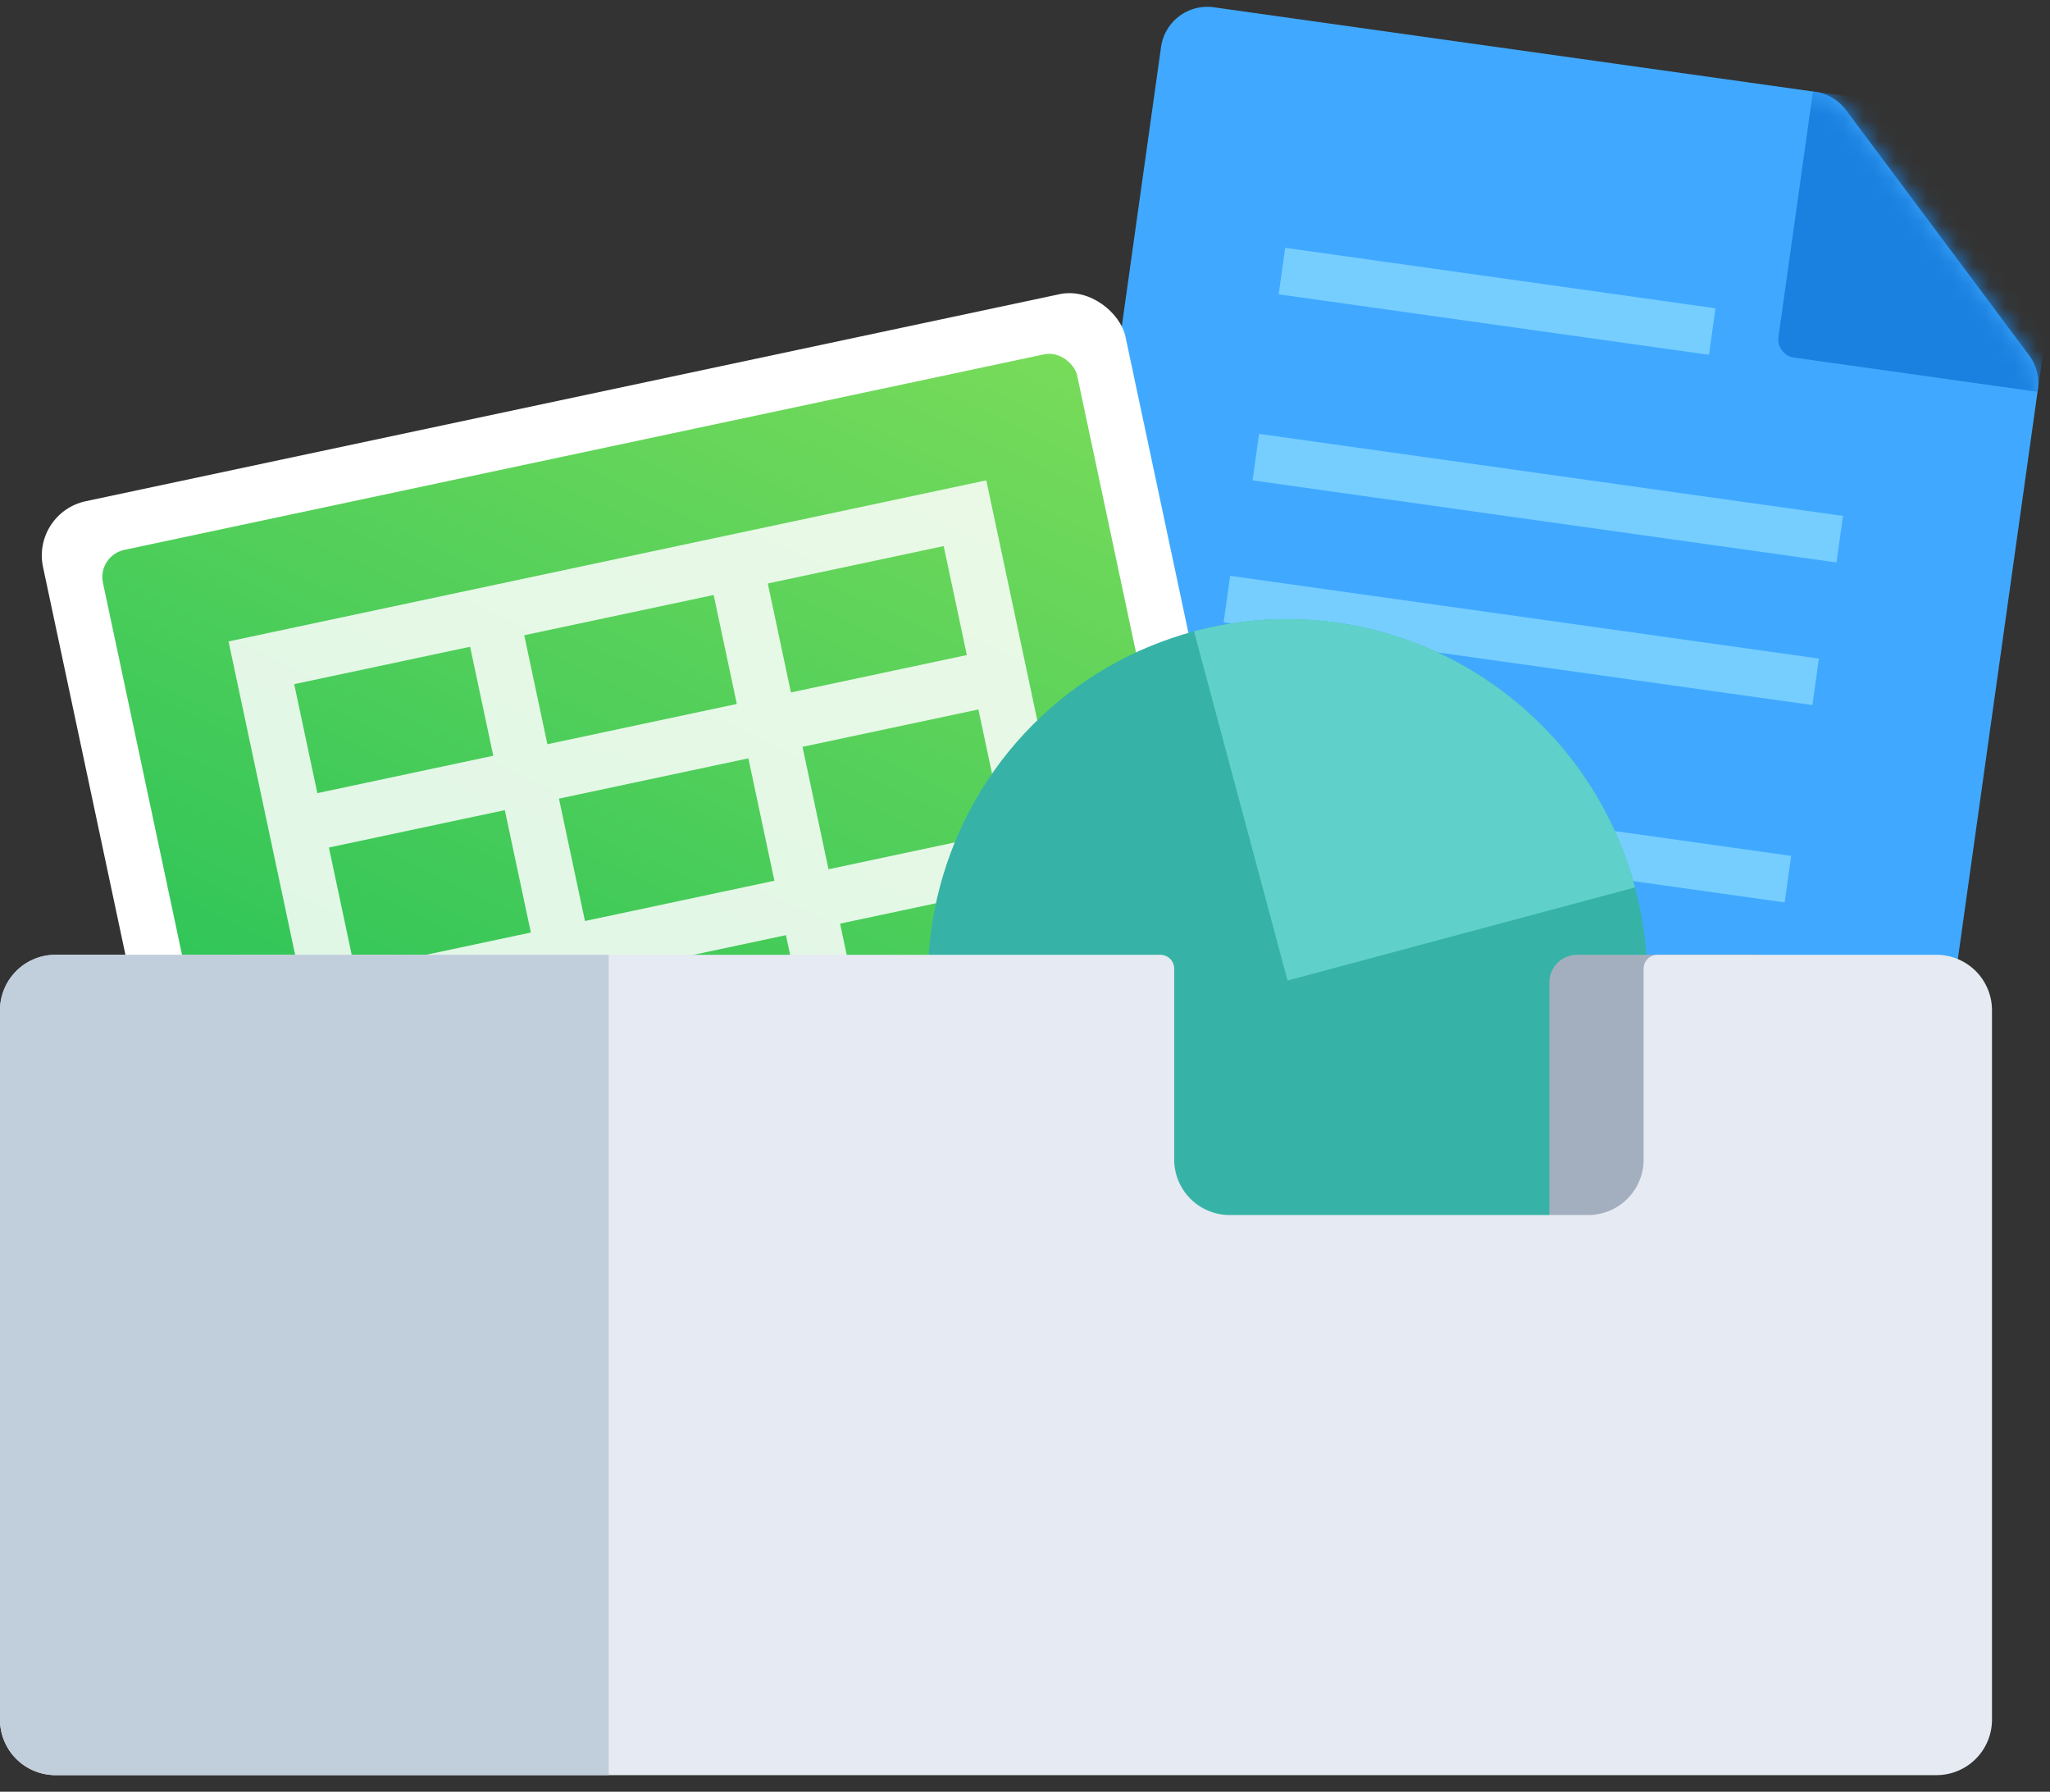<svg width="111" height="97" xmlns="http://www.w3.org/2000/svg" xmlns:xlink="http://www.w3.org/1999/xlink"><rect width="100%" height="100%" fill="#333333" stroke="none"/><defs><path d="M2.855.34h32.878c.675 0 1.321.27 1.796.748l11.658 11.76a2.53 2.53 0 0 1 .733 1.78V58.25a2.53 2.53 0 0 1-2.53 2.53H2.855a2.53 2.53 0 0 1-2.53-2.53V2.87A2.53 2.53 0 0 1 2.855.34z" id="a"/><linearGradient x1="92.985%" y1="-5.94%" x2="-9.58%" y2="100%" id="c"><stop stop-color="#78DB5A" offset="0%"/><stop stop-color="#17BD59" offset="100%"/></linearGradient></defs><g fill="none" fill-rule="evenodd"><g transform="rotate(8 33.904 449.9)"><mask id="b" fill="#fff"><use xlink:href="#a"/></mask><use fill="#40A9FF" xlink:href="#a"/><path d="M35.614.34h14.312v14.409H36.61a.997.997 0 0 1-.996-.997V.34z" fill="#1B81E0" mask="url(#b)"/></g><path d="M92.888 16.69L69.59 13.416l-.354 2.518 23.297 3.274.354-2.518zm6.904 11.241l-31.617-4.443-.353 2.518 31.616 4.443.354-2.518zm-1.305 7.723l-31.88-4.48-.353 2.517 31.88 4.48.353-2.517zm-1.5 10.681L74.8 43.217l-.354 2.518 22.186 3.118.354-2.518z" opacity=".65" fill="#94E2FF"/><g transform="rotate(-12 132.906 5.767)"><rect fill="#FFF" width="59.922" height="48.174" rx="3.004"/><rect fill="url(#c)" x="2.996" y="3.011" width="53.93" height="42.152" rx="1.502"/><g opacity=".85" fill="#FFF"><path d="M11.984 12.034V36.14h35.953V12.034H11.984zM8.988 9.033h41.946V39.14H8.988V9.033z" fill-rule="nonzero"/><path d="M21.722 27.85v-6.774H10.486v-3.01h11.236v-7.528h2.996v7.527h10.486v-7.527H38.2v7.527h11.984v3.011H38.2v6.775h11.984v3.01H38.2v7.528h-2.996v-7.527H24.718v7.527h-2.996v-7.527H10.486V27.85h11.236zm2.996 0h10.486v-6.774H24.718v6.775z"/></g></g><g transform="rotate(-15 171.871 -154.49)"><ellipse fill="#36B3A6" cx="19.475" cy="19.571" rx="19.475" ry="19.571"/><path d="M38.95 19.57C38.95 8.763 30.23 0 19.474 0v19.57h19.474z" fill="#60D1CA"/></g><path d="M85.392 51.69h9.734v16.56H83.89V53.192c0-.83.673-1.502 1.502-1.502z" fill="#A3AFBF"/><path d="M3.004 51.69h59.824c.415 0 .751.337.751.751v10.333a3.004 3.004 0 0 0 3.004 3.004h19.409a3.004 3.004 0 0 0 3.004-3.004V52.441c0-.414.336-.75.75-.75h15.11a3.004 3.004 0 0 1 3.003 3.003v38.403a3.004 3.004 0 0 1-3.004 3.004H3.004A3.004 3.004 0 0 1 0 93.097V54.694a3.004 3.004 0 0 1 3.004-3.004z" fill="#E6EAF2"/><path d="M3.004 51.69h29.953V96.1H3.004A3.004 3.004 0 0 1 0 93.098V54.694a3.004 3.004 0 0 1 3.004-3.004z" fill="#C1CEDB"/></g></svg>